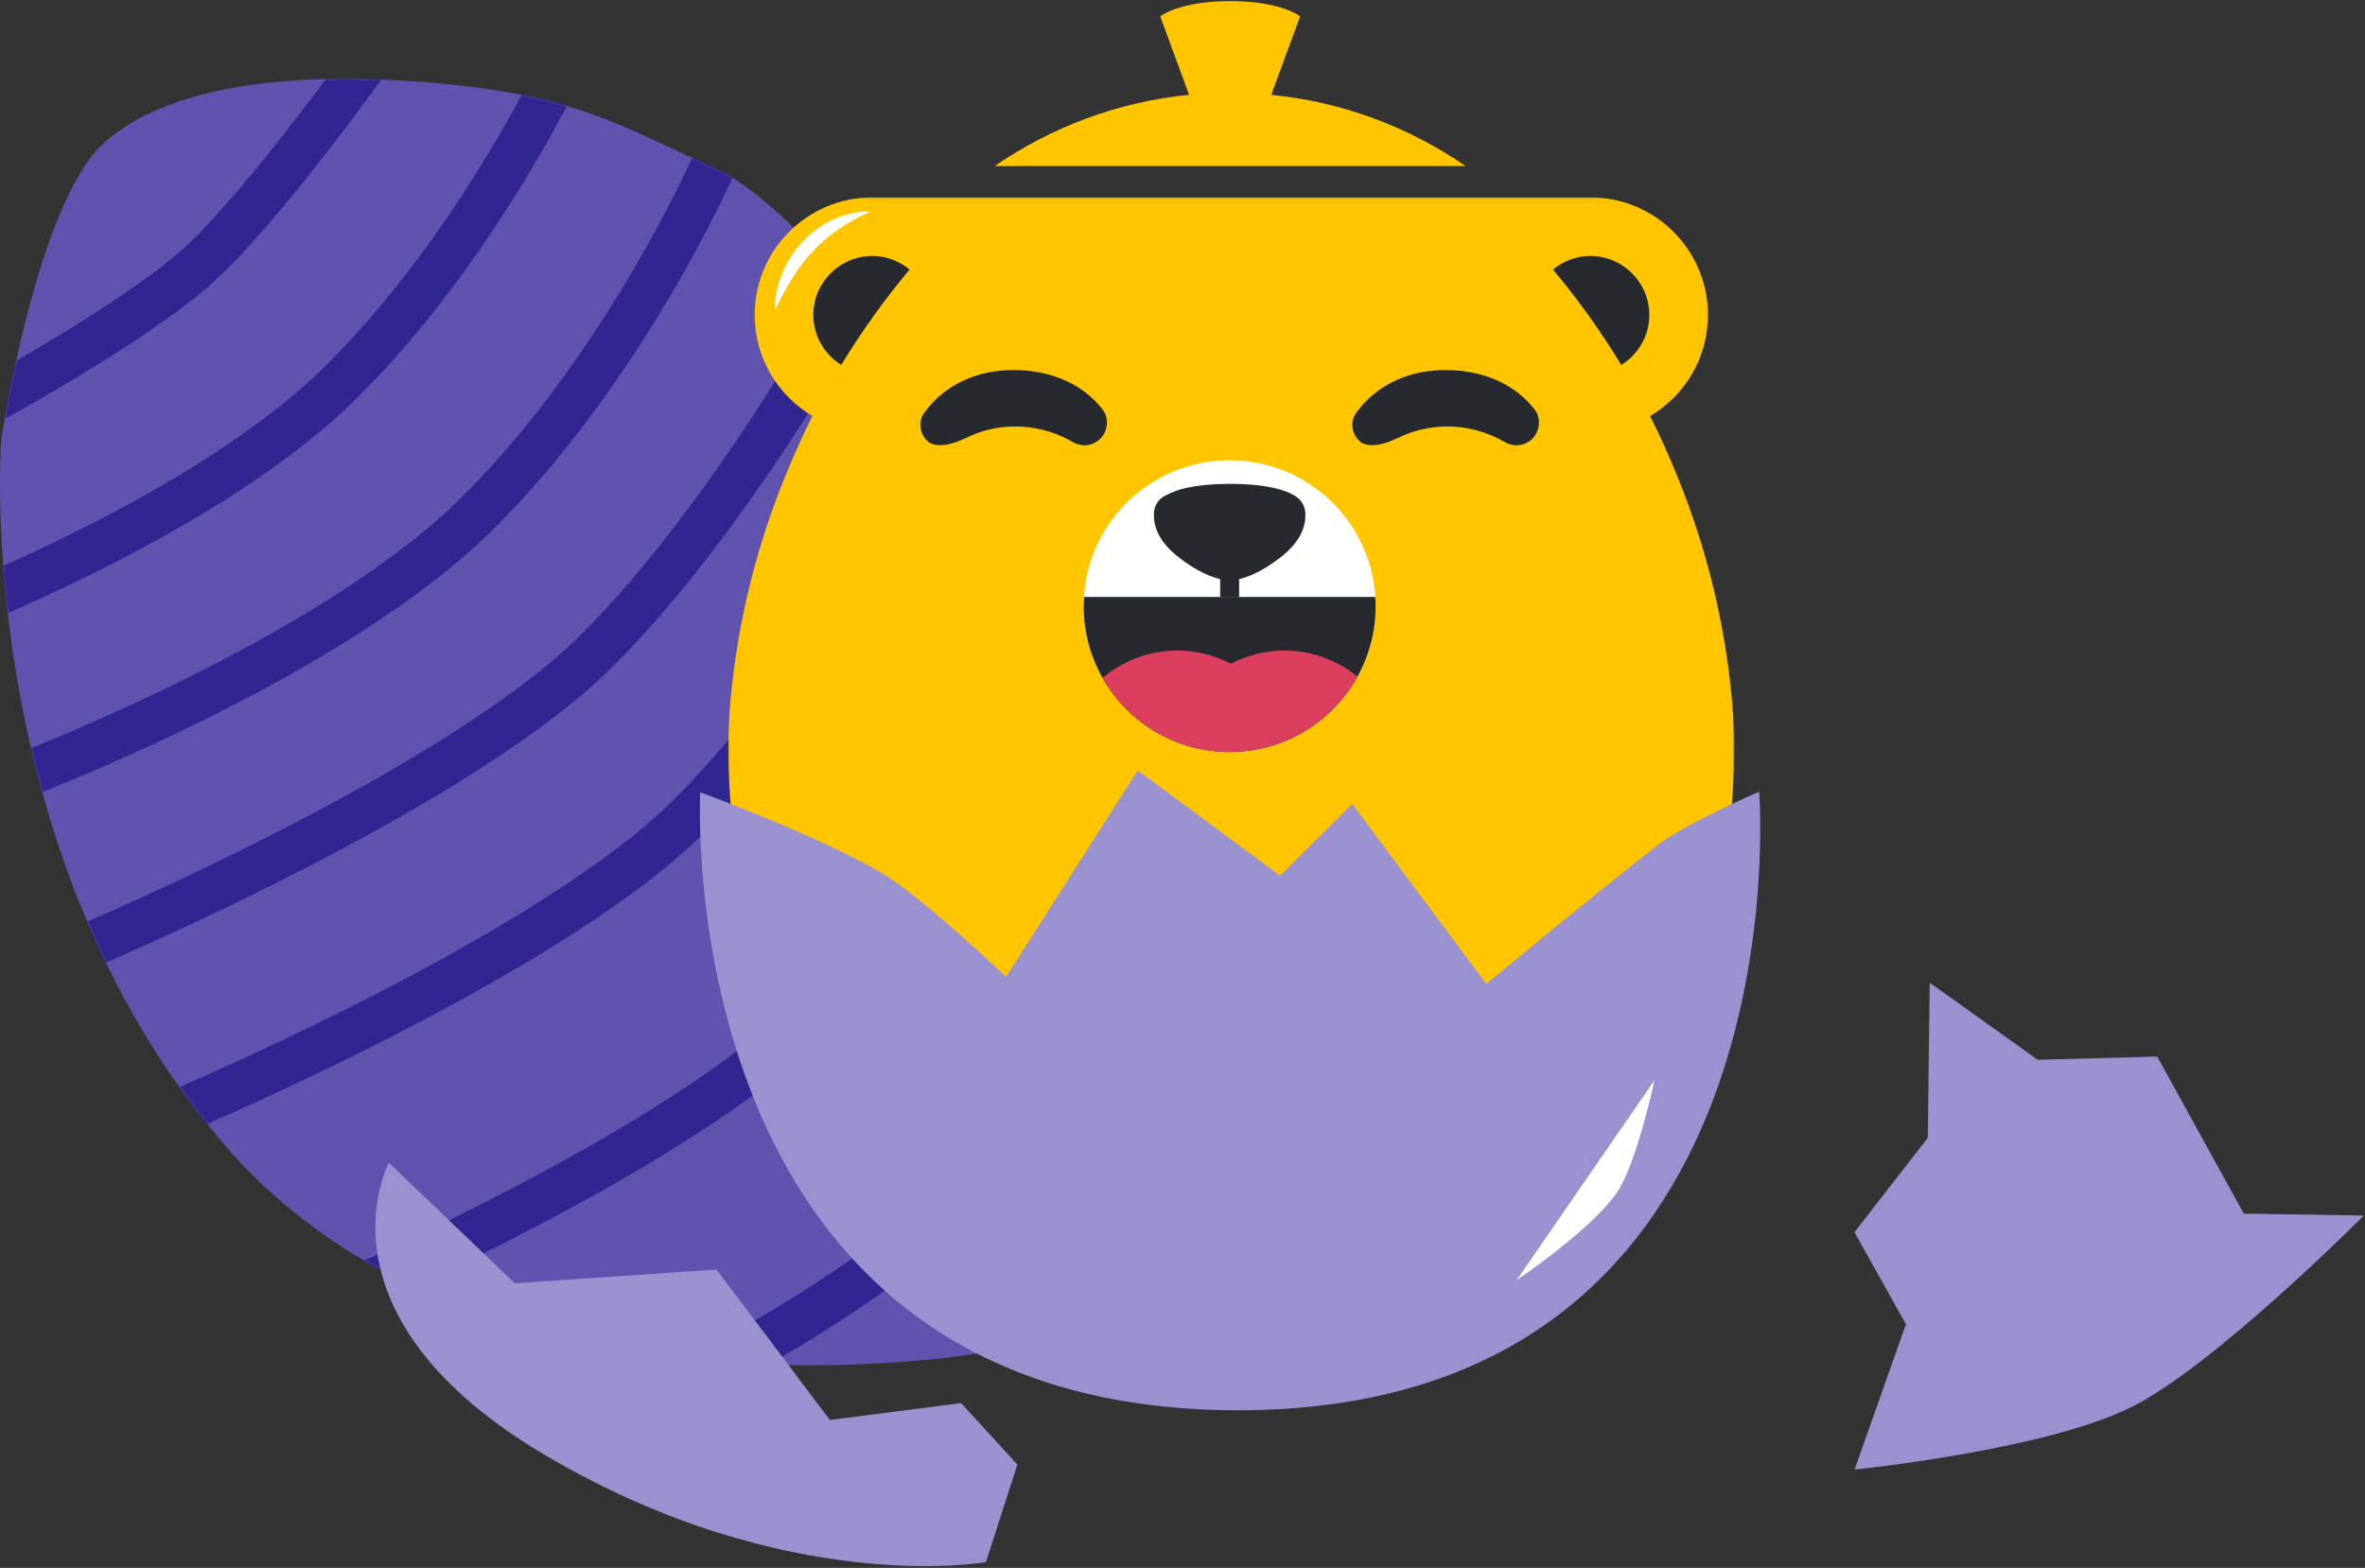 <?xml version="1.0" encoding="UTF-8"?>
<svg width="1134px" height="752px" viewBox="0 0 1134 752" version="1.1" xmlns="http://www.w3.org/2000/svg" xmlns:xlink="http://www.w3.org/1999/xlink">
    <rect x="0" y="0" width="1134" height="752" fill="#333333" stroke="none"/>
    <!-- Generator: Sketch 54.1 (76490) - https://sketchapp.com -->
    <title>071</title>
    <desc>Created with Sketch.</desc>
    <defs>
        <path d="M108.448,514.035 C-14.126,372.382 0.548,175.277 0.548,175.277 C0.548,175.277 17.519,61.179 50.194,32.234 C79.287,6.461 135.094,-2.281 205.537,3.582 C275.98,9.446 296.673,23.93 343.488,45.117 C374.858,59.314 420.405,117.278 420.405,117.278 C420.405,117.278 545.453,197.372 589.131,331.362 C632.809,465.353 471.6,612.757 471.6,612.757 C471.6,612.757 231.023,655.687 108.448,514.035 Z" id="path-1"></path>
        <polygon id="path-3" points="482.36 255.98 482.36 510.842 0 510.842 0 255.98 0 1.118 482.36 1.118"></polygon>
    </defs>
    <g id="Bearpots" stroke="none" stroke-width="1" fill="none" fill-rule="evenodd">
        <g id="071" transform="translate(-57, -224)">
            <g transform="translate(57, 224)">
                <g id="Mascot7_EPS">
                    <g id="1egg" transform="translate(0, 35.981)">
                        <mask id="mask-2" fill="white">
                            <use xlink:href="#path-1"></use>
                        </mask>
                        <use id="Path-8" fill="#6053AF" xlink:href="#path-1"></use>
                        <g id="Group" mask="url(#mask-2)" stroke="#312691" stroke-width="21.6">
                            <g transform="translate(-54, -21.589)" id="Path-24">
                                <path d="M39.6,183.41 C39.6,183.41 116.486,142.396 149.095,112.858 C182.656,82.459 238.11,3.598 238.11,3.598"></path>
                                <path d="M1.835,290.517 C1.835,290.517 146.383,239.726 218.018,168.422 C289.653,97.118 331.673,0.134 331.673,0.134"></path>
                                <path d="M61.91,358.721 C61.91,358.721 211.508,302.918 283.143,231.614 C354.778,160.31 396.798,63.326 396.798,63.326"></path>
                                <path d="M78.009,447.042 C78.009,447.042 268.399,369.123 340.033,297.819 C411.668,226.515 473.554,107.865 473.554,107.865"></path>
                                <path d="M122.4,526.277 C122.4,526.277 312.79,448.359 384.425,377.055 C456.059,305.751 517.946,187.1 517.946,187.1"></path>
                                <path d="M180,623.426 C180,623.426 370.39,545.507 442.025,474.203 C513.659,402.899 575.546,284.249 575.546,284.249"></path>
                                <path d="M248.4,713.378 C248.4,713.378 438.79,635.459 510.425,564.155 C582.059,492.852 643.946,374.201 643.946,374.201"></path>
                            </g>
                        </g>
                    </g>
                    <g id="Group-3" transform="translate(349.2, 93.55)">
                        <mask id="mask-4" fill="white">
                            <use xlink:href="#path-3"></use>
                        </mask>
                        <g id="Clip-2"></g>
                        <path d="M454.792,134.239 C450.858,124.654 446.679,115.196 441.998,106.026 C458.587,96.204 469.744,78.185 469.744,57.518 C469.744,26.37 444.48,1.118 413.315,1.118 L69.094,1.118 C37.93,1.118 12.665,26.37 12.665,57.518 C12.665,78.169 23.805,96.177 40.373,106.002 C35.692,115.17 31.514,124.625 27.58,134.206 C12.724,170.4 3.292,209.373 0.451,250.198 C0.235,255.054 0,259.908 0,264.819 C0,300.101 5.741,334.022 16.194,365.806 C19.312,374.752 25.307,390.159 32.651,400.447 C33.453,401.503 34.21,402.534 35.123,403.643 C38.704,407.957 42.654,412.145 47.406,416.303 C52.201,420.462 57.756,424.62 64.079,428.097 C70.327,431.556 77.619,434.349 84.813,435.275 C92.341,436.354 100.286,435.063 106.35,430.81 C112.532,426.661 116.951,419.399 119.51,411.191 C124.613,394.559 133.883,394.366 129.424,413.951 C127.135,423.572 122.36,433.722 113.669,440.58 C104.967,447.556 94.09,449.712 84.321,449.949 C74.035,450.02 64.904,447.674 56.624,444.523 C55.614,444.133 54.753,443.633 53.774,443.218 C68.916,466.041 86.949,486.736 107.222,505.007 C118.038,510.951 135.662,515.341 159.005,503.227 C199.706,482.105 240.408,479.757 240.408,479.757 C240.408,479.757 281.11,482.105 321.811,503.227 C349.16,517.419 368.659,508.971 378.54,501.898 C397.364,484.435 414.197,464.873 428.46,443.409 C427.546,443.794 426.747,444.261 425.808,444.624 C417.527,447.776 408.397,450.122 398.111,450.051 C388.342,449.814 377.464,447.657 368.762,440.682 C360.071,433.824 355.297,423.675 353.007,414.052 C348.548,394.468 357.818,394.661 362.922,411.291 C365.479,419.501 369.9,426.762 376.08,430.911 C382.146,435.165 390.09,436.456 397.619,435.377 C404.813,434.45 412.105,431.657 418.353,428.198 C424.676,424.722 430.23,420.564 435.025,416.404 C441.481,410.756 446.367,405.103 450.12,400.111 C455.975,391.788 460.95,380.289 464.273,371.488 C475.957,338.086 482.36,302.208 482.36,264.819 C482.36,259.91 482.125,255.057 481.909,250.201 C479.068,209.386 469.642,170.426 454.792,134.239 Z" id="Fill-1" fill="#FFC600" mask="url(#mask-4)"></path>
                    </g>
                    <path d="M418.294,122.774 C402.659,122.774 389.985,135.442 389.985,151.068 C389.985,161.203 395.359,170.025 403.373,175.022 C413.169,158.942 424.102,143.634 436.127,129.259 C431.247,125.267 425.092,122.774 418.294,122.774" id="Fill-4" fill="#26292D"></path>
                    <path d="M762.515,122.774 C755.703,122.774 749.539,125.277 744.654,129.282 C756.677,143.657 767.605,158.963 777.398,175.043 C785.432,170.05 790.825,161.219 790.825,151.068 C790.825,135.442 778.15,122.774 762.515,122.774" id="Fill-5" fill="#26292D"></path>
                    <path d="M659.622,290.735 C659.622,329.383 628.276,360.714 589.608,360.714 C550.94,360.714 519.594,329.383 519.594,290.735 C519.594,252.088 550.94,220.758 589.608,220.758 C628.276,220.758 659.622,252.088 659.622,290.735" id="Fill-6" fill="#FFFFFE"></path>
                    <path d="M519.817,286.304 C519.725,287.776 519.592,289.24 519.592,290.735 C519.592,329.383 550.94,360.714 589.608,360.714 C628.276,360.714 659.622,329.383 659.622,290.735 C659.622,289.24 659.491,287.776 659.399,286.304 L519.817,286.304" id="Fill-7" fill="#26292D"></path>
                    <path d="M594.855,360.448 C619.039,358.65 639.802,344.635 650.926,324.497 C641.255,316.741 629.068,312.009 615.696,312.009 C606.476,312.009 597.898,314.414 590.2,318.314 C582.503,314.414 573.924,312.009 564.703,312.009 C550.97,312.009 538.459,316.973 528.653,325.093 C540.595,346.211 563.165,360.512 589.126,360.689 C591.054,360.679 592.95,360.547 594.855,360.448" id="Fill-8" fill="#DC3E5D"></path>
                    <path d="M585.065,286.441 C586.574,286.465 588.073,286.5 589.605,286.5 C591.14,286.5 592.641,286.465 594.151,286.441 L594.151,263.476 L585.065,263.476 L585.065,286.441" id="Fill-9" fill="#26292D"></path>
                    <path d="M625.935,246.472 C625.935,245.506 625.751,244.591 625.488,243.708 C625.375,243.275 625.283,243.02 625.283,243.02 L625.275,243.02 C624.948,242.158 624.504,241.364 623.959,240.639 L623.964,240.63 C623.964,240.63 619.849,232.154 590.023,232.072 L590.023,232.065 L589.815,232.069 L589.608,232.065 L589.608,232.072 C572.255,232.12 563.625,235 559.431,237.41 C556.898,238.426 554.91,240.466 553.941,243.02 L553.926,243.02 C553.926,243.02 553.818,243.32 553.692,243.822 C553.451,244.67 553.283,245.548 553.283,246.472 L553.307,246.716 C553.128,251.112 554.571,258.854 564.546,266.797 C574.361,274.61 581.898,277.162 586.043,278.007 C586.358,278.079 586.679,278.122 587.002,278.175 C588.632,278.439 589.601,278.437 589.601,278.437 L589.608,278.437 C589.608,278.437 590.573,278.437 592.197,278.177 C592.528,278.122 592.858,278.077 593.182,278.004 C597.331,277.155 604.862,274.599 614.663,266.797 C624.597,258.887 626.067,251.174 625.905,246.77 L625.935,246.472" id="Fill-10" fill="#26292D"></path>
                    <path d="M476.952,79.656 L702.762,79.656 C675.724,61.071 643.967,48.863 609.558,45.486 L623.385,7.865 C623.385,7.865 614.583,0.535 589.857,0.535 C565.132,0.535 556.331,7.865 556.331,7.865 L570.158,45.484 C535.749,48.863 503.991,61.071 476.952,79.656" id="Fill-11" fill="#FFC600"></path>
                    <path d="M417.394,101.518 C417.394,101.518 413.181,103.131 407.687,106.426 C404.919,108.022 401.835,110.032 398.752,112.407 C395.646,114.749 392.592,117.532 389.784,120.533 C386.889,123.472 384.461,126.807 382.134,129.956 C380.046,133.257 378.016,136.352 376.54,139.213 C374.878,141.986 373.72,144.457 372.868,146.189 C371.992,147.914 371.392,148.897 371.392,148.897 C371.392,148.897 371.402,147.782 371.591,145.833 C371.887,143.921 371.874,141.015 372.898,137.784 C373.614,134.448 375.108,130.746 376.988,126.871 C379.024,123.075 381.681,119.272 384.827,115.866 C391.224,109.114 399.563,104.5 406.192,102.83 C412.825,101.021 417.394,101.518 417.394,101.518" id="Fill-14" fill="#FFFFFE"></path>
                    <path d="M529.851,198.223 L529.858,198.223 L529.845,198.201 L529.743,198.031 C529.649,197.877 529.5,197.641 529.262,197.292 C528.83,196.549 528.33,195.845 527.694,195.206 C523.038,189.465 510.422,177.501 486.037,177.501 C460.644,177.501 447.921,191.477 443.71,197.308 C443.12,197.997 442.598,198.738 442.217,199.551 C442.11,199.731 442.051,199.839 442.051,199.839 C441.629,200.985 441.312,202.179 441.295,203.433 C441.281,204.517 441.374,205.613 441.701,206.706 C442.325,208.803 443.533,210.561 445.084,211.881 C445.696,212.43 450.52,216.167 462.946,210.11 L462.895,210.226 C465.576,208.899 468.354,207.707 471.322,206.825 C486.301,202.366 501.692,204.684 514.256,211.95 C516.915,213.489 520.027,214.049 522.972,213.172 C529.716,211.166 532.344,203.803 529.851,198.223" id="Fill-15" fill="#26292D"></path>
                    <path d="M736.996,198.223 L737.004,198.223 L736.991,198.201 L736.888,198.031 C736.795,197.877 736.645,197.641 736.407,197.292 C735.975,196.549 735.476,195.845 734.839,195.206 C730.184,189.465 717.568,177.501 693.183,177.501 C667.79,177.501 655.066,191.477 650.856,197.308 C650.265,197.997 649.744,198.738 649.362,199.551 C649.256,199.731 649.197,199.839 649.197,199.839 C648.775,200.985 648.458,202.179 648.442,203.433 C648.426,204.517 648.52,205.613 648.845,206.706 C649.47,208.803 650.678,210.561 652.229,211.881 C652.841,212.43 657.667,216.167 670.091,210.11 L670.041,210.226 C672.723,208.899 675.501,207.707 678.468,206.825 C693.446,202.366 708.837,204.684 721.401,211.95 C724.061,213.489 727.173,214.049 730.117,213.172 C736.861,211.166 739.489,203.803 736.996,198.223" id="Fill-16" fill="#26292D"></path>
                </g>
                <path d="M593.551,676.409 C319.753,676.409 335.754,379.999 335.754,379.999 C335.754,379.999 394.223,401.486 423.24,419.005 C443.104,430.998 482.4,468.534 482.4,468.534 L545.548,369.475 L613.777,420.005 L648.332,385.508 L712.663,471.917 C712.663,471.917 764.775,428.629 795.296,404.995 C808.341,394.893 843.5,379.737 843.5,379.737 C843.5,379.737 867.349,676.409 593.551,676.409 Z" id="Path-9" fill="#9A92D0"></path>
                <path d="M727.2,614.015 C727.2,614.015 762.806,590.089 775.228,572.068 C784.84,558.125 793.303,518.124 793.303,518.124 L727.2,614.015 Z" id="Path-76" fill="#FFFFFF"></path>
                <path d="M262.565,698.638 C147.127,631.026 186.461,557.703 186.461,557.703 L246.842,615.5 L343.551,608.898 L397.918,681.075 L460.85,672.978 L487.823,702.45 L472.766,749.242 C472.766,749.242 378.003,766.251 262.565,698.638 Z" id="Path-10" fill="#9A92D0"></path>
                <path d="M1022.023,674.872 C980.467,695.606 889.239,704.857 889.239,704.857 L913.895,635.155 L889.2,591.026 L924.349,545.765 L925.29,471.349 L977.103,508.325 L1034.378,506.752 L1075.888,582.112 L1133.439,583.017 C1133.439,583.017 1061.868,654.992 1022.023,674.872 Z" id="Path-11" fill="#9A92D0"></path>
            </g>
        </g>
    </g>
</svg>